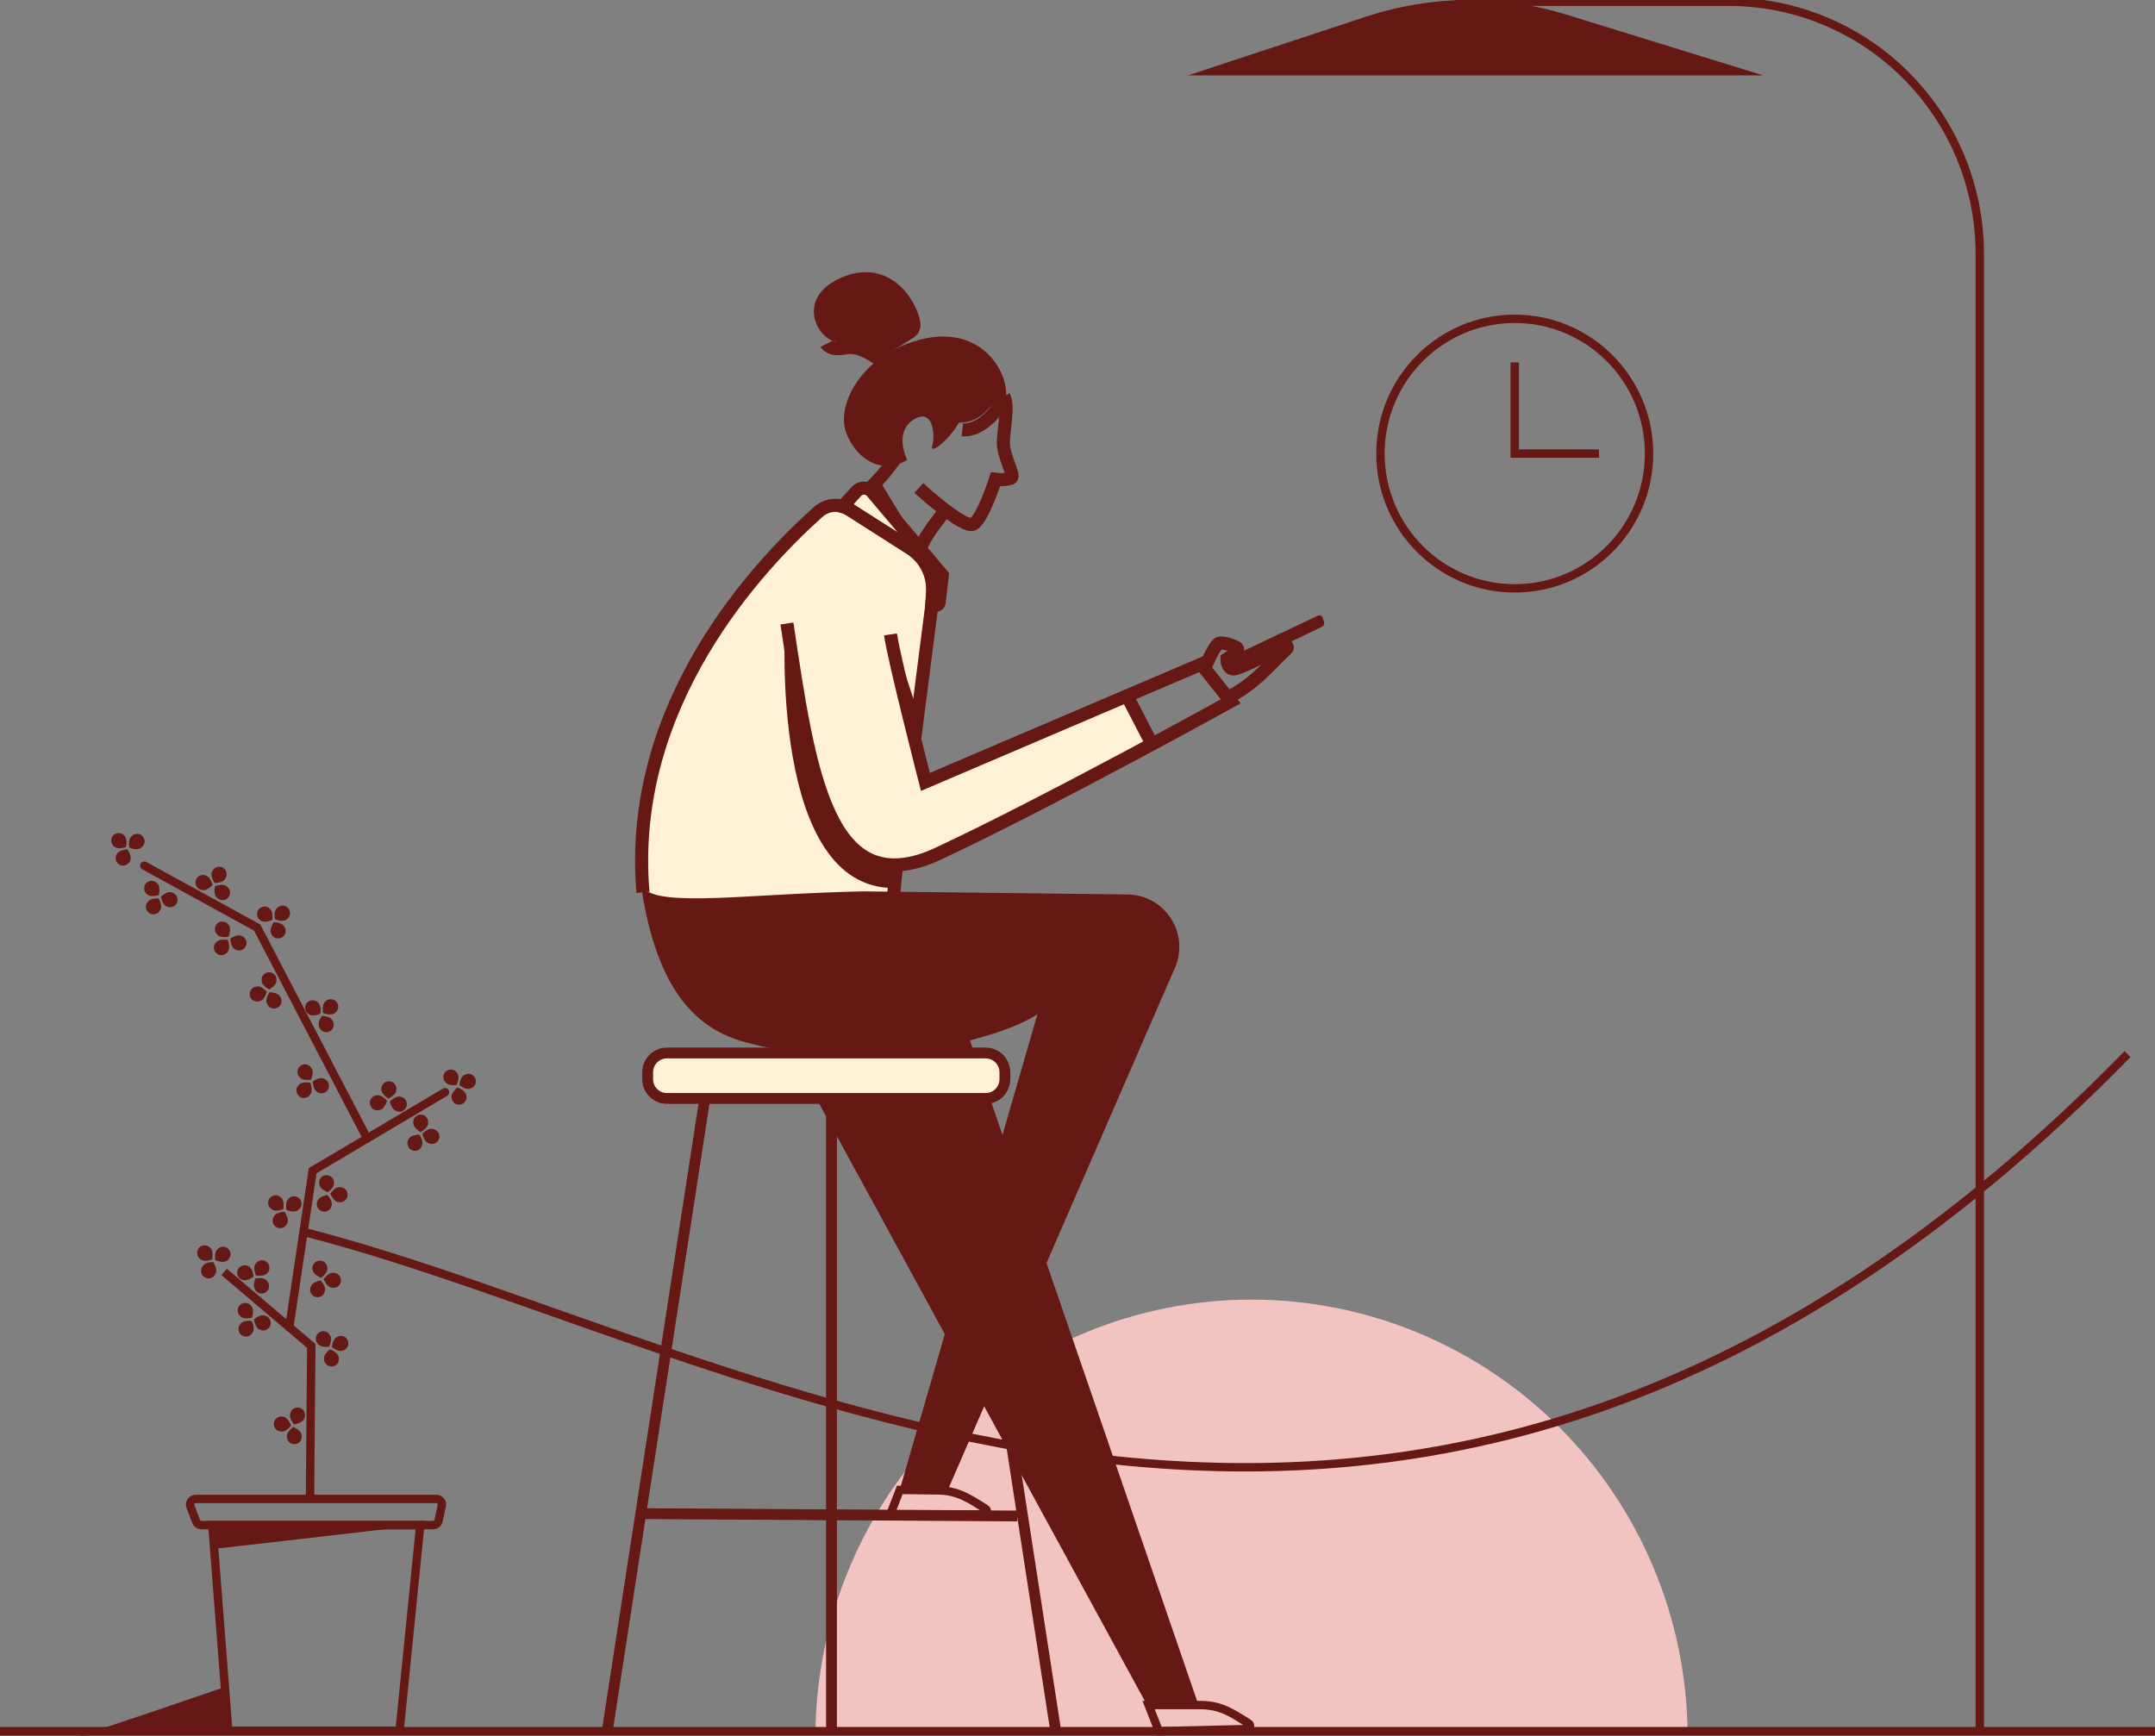 <svg width="257" height="207" viewBox="0 0 257 207" fill="none" xmlns="http://www.w3.org/2000/svg">
<rect x="0" y="0" width="257" height="207" fill="#808080" stroke="none"/>
<g clip-path="url(#clip0_9_141)">
<path d="M89.927 69.526C91.768 67.109 96.154 61.936 98.823 60.599H99.368L101.036 60.041C101.592 59.483 102.818 58.367 103.246 58.367C103.802 58.367 110.477 66.178 111.589 67.852C112.701 69.526 112.145 70.069 112.145 71.2C112.145 72.094 111.409 71.939 111.041 71.758L108.831 87.384L110.5 92.964L134.408 82.917L137.188 88.5C130.704 91.848 116.936 98.99 113.836 100.775C110.735 102.56 108.088 102.992 107.163 102.992L106.604 107.456H82.695C79.135 107.456 77.135 106.347 76.579 105.782C76.228 96.222 78.538 86.754 83.251 78.438C85.033 75.331 88.443 71.2 89.927 69.526Z" fill="#FFF0D8"/>
<path d="M106.199 75.663C106.641 78.763 110.363 93.252 110.363 93.252L143.249 79.211L146.78 83.645C146.78 83.645 125.166 95.594 111.932 101.791C98.698 107.988 96.492 92.058 93.849 74.359" stroke="#661814" stroke-width="1.56" stroke-miterlimit="10"/>
<path d="M112.374 68.591L112.005 71.832C111.994 71.905 111.965 71.975 111.921 72.035C111.876 72.095 111.817 72.142 111.748 72.172C111.679 72.205 111.602 72.217 111.527 72.205C111.452 72.196 111.381 72.168 111.321 72.124L111.125 71.976L111.217 70.738C111.297 69.689 111.091 68.638 110.621 67.698C110.152 66.757 109.436 65.963 108.552 65.399L101.334 60.794C101.072 60.633 100.788 60.508 100.491 60.425L102.126 58.614C102.247 58.483 102.393 58.378 102.557 58.308C102.722 58.237 102.901 58.205 103.08 58.212C103.257 58.216 103.432 58.259 103.592 58.337C103.752 58.416 103.893 58.53 104.004 58.67L112.374 68.591Z" stroke="#661814" stroke-width="1.56" stroke-miterlimit="10"/>
<path d="M100.506 60.399C100.803 60.482 101.087 60.607 101.349 60.769L108.574 65.38C109.458 65.944 110.174 66.739 110.643 67.679C111.113 68.62 111.319 69.671 111.24 70.719L111.148 71.957" stroke="#661814" stroke-width="1.56" stroke-miterlimit="10"/>
<path d="M111.151 71.968L109.104 87.953" stroke="#661814" stroke-width="1.56" stroke-miterlimit="10"/>
<path d="M76.678 106.414C74.745 83.826 90.737 67.183 97.546 61.083C97.94 60.722 98.419 60.468 98.937 60.344C99.455 60.222 99.995 60.236 100.506 60.384" stroke="#661814" stroke-width="1.56" stroke-miterlimit="10"/>
<path d="M119.989 47.108C120.077 43.886 116.649 38.609 109.56 40.553C102.472 42.497 99.641 48.553 100.963 51.753C102.285 54.953 105.234 56.582 108.198 54.857C108.198 54.857 106.541 51.664 108.89 50.083C111.24 48.501 111.567 51.86 111.184 53.127C110.801 54.395 113.265 52.388 114.347 50.415C114.939 50.422 115.527 50.309 116.074 50.084C116.622 49.859 117.119 49.525 117.536 49.103C118.254 48.323 119.08 47.651 119.989 47.108Z" fill="#661814"/>
<path d="M108.894 40.302C109.216 40.106 109.47 39.817 109.623 39.472C109.775 39.127 109.819 38.744 109.748 38.373C109.174 35.373 105.9 30.946 100.679 32.971C94.567 35.336 97.446 40.889 100.237 40.841C101.983 40.866 103.652 41.563 104.899 42.789L108.894 40.302Z" fill="#661814"/>
<path d="M109.575 58.197C109.575 58.197 114.959 63.148 116.089 62.494C117.219 61.84 118.722 57.166 118.722 57.166C119.338 57.252 119.964 57.209 120.563 57.04C121.137 56.745 119.55 54.391 119.657 52.573C119.764 50.755 120.287 48.364 119.716 47.252" stroke="#661814" stroke-width="1.56" stroke-miterlimit="10"/>
<path d="M103.551 58.404C104.736 57.296 105.802 56.068 106.733 54.738" stroke="#661814" stroke-width="1.56" stroke-miterlimit="10"/>
<path d="M112.771 60.865C112.771 60.865 109.678 64.49 109.704 65.894" stroke="#661814" stroke-width="1.56" stroke-miterlimit="10"/>
<path d="M119.731 47.252C119.425 48.638 117.006 51.494 114.771 51.25" stroke="#661814" stroke-width="1.56" stroke-miterlimit="10"/>
<path d="M105.436 43.42C104.726 42.73 102.627 41.118 100.808 41.492C98.989 41.865 98.562 41.008 98.562 41.008" stroke="#661814" stroke-width="1.56" stroke-miterlimit="10"/>
<path d="M134.397 82.987L137.383 88.74" stroke="#661814" stroke-width="1.56" stroke-miterlimit="10"/>
<path d="M143.691 79.65C143.691 79.65 144.652 77.315 145.234 76.809C145.602 76.48 146.67 76.853 147.377 77.178C147.442 77.205 147.498 77.25 147.539 77.308C147.58 77.367 147.604 77.436 147.609 77.507C147.616 77.579 147.603 77.652 147.571 77.718C147.539 77.783 147.49 77.838 147.428 77.877L146.324 78.59C146.324 78.59 146.294 79.743 147.126 79.787C147.701 79.787 151.295 78.017 153.239 77.008C153.283 76.994 153.331 76.994 153.375 77.008C153.421 77.023 153.461 77.051 153.489 77.09C153.514 77.129 153.526 77.176 153.523 77.223C153.519 77.271 153.5 77.316 153.467 77.352C151.541 79.159 149.417 81.786 146.335 83.223" stroke="#661814" stroke-width="1.56" stroke-miterlimit="10"/>
<path d="M146.327 78.564L157.19 73.413C157.241 73.392 157.296 73.379 157.352 73.376C157.406 73.376 157.46 73.388 157.51 73.409C157.56 73.431 157.605 73.462 157.643 73.502C157.68 73.542 157.708 73.59 157.724 73.642L157.897 74.167C157.937 74.274 157.937 74.392 157.897 74.499C157.854 74.606 157.772 74.694 157.669 74.743L146.99 79.876L146.327 78.564Z" fill="#661814"/>
<path d="M93.631 74.673C93.631 74.673 91.746 106.018 106.641 105.907L106.928 103.14C106.928 103.14 101.949 103.509 99.284 98.162C96.618 92.816 93.631 74.673 93.631 74.673Z" fill="#661814"/>
<path d="M106.394 75.638L109.461 84.953L109.093 87.779L107.149 80.197L106.394 75.638Z" fill="#661814"/>
<path d="M104.799 57.166L109.697 65.192L103.636 58.326L104.799 57.166Z" fill="#661814"/>
<path d="M97.247 206.745C97.363 192.98 102.893 179.819 112.633 170.126C122.374 160.434 135.535 154.995 149.253 154.995C162.97 154.995 176.132 160.434 185.873 170.126C195.613 179.819 201.143 192.98 201.259 206.745H97.247Z" fill="#F1C4C2"/>
<path d="M109.642 106.532L142.929 203.342H136.787L86.296 110.718L109.642 106.532Z" fill="#661814"/>
<path d="M257.004 206.553H-0.015" stroke="#661814" stroke-width="1.18" stroke-miterlimit="10"/>
<path d="M138.201 206.464L136.982 203.349H143.15C145.617 203.349 146.987 204.34 148.883 205.515C148.959 205.553 149.019 205.617 149.053 205.695C149.088 205.773 149.094 205.86 149.072 205.942C149.049 206.025 148.999 206.096 148.93 206.146C148.86 206.195 148.776 206.219 148.691 206.213L138.201 206.464Z" stroke="#661814" stroke-miterlimit="10"/>
<path d="M106.136 180.717L107.307 177.691L111.762 177.746C114.229 177.746 115.599 178.737 117.496 179.915C117.572 179.954 117.633 180.018 117.667 180.096C117.701 180.175 117.708 180.263 117.685 180.345C117.662 180.428 117.611 180.5 117.541 180.549C117.471 180.598 117.386 180.621 117.3 180.614L106.136 180.717Z" stroke="#661814" stroke-miterlimit="10"/>
<path d="M116.144 123.954C108.386 125.968 97.251 126.829 88.244 124.102C80.791 121.84 77.875 114.546 76.494 105.996C79.624 108.183 88.793 106.613 102.969 106.306L134.486 106.676C135.494 106.688 136.484 106.946 137.372 107.427C138.259 107.909 139.017 108.599 139.579 109.439C140.142 110.279 140.494 111.243 140.603 112.249C140.712 113.255 140.577 114.273 140.208 115.215L112.992 177.787L107.292 177.691L123.719 120.972C122.062 122.047 119.396 123.1 116.13 123.954C108.371 125.968 97.236 126.829 88.23 124.102" fill="#661814"/>
<path d="M117.547 125.583H79.528C78.263 125.583 77.238 126.612 77.238 127.882V128.706C77.238 129.975 78.263 131.004 79.528 131.004H117.547C118.812 131.004 119.838 129.975 119.838 128.706V127.882C119.838 126.612 118.812 125.583 117.547 125.583Z" fill="#FFF0D8" stroke="#661814" stroke-width="1.29" stroke-miterlimit="10"/>
<path d="M84.043 131.085L72.422 206.416" stroke="#661814" stroke-width="1.29" stroke-miterlimit="10"/>
<path d="M114.277 131.085L125.899 206.416" stroke="#661814" stroke-width="1.29" stroke-miterlimit="10"/>
<path d="M99.162 131.207V206.416" stroke="#661814" stroke-width="1.29" stroke-miterlimit="10"/>
<path d="M76.896 180.518L121.318 180.802" stroke="#661814" stroke-width="1.29" stroke-miterlimit="10"/>
<path d="M106.924 103.143L106.6 106.48" stroke="#661814" stroke-width="1.56" stroke-miterlimit="10"/>
<path d="M25.323 181.888H50.118L47.651 206.416H27.223L25.323 181.888Z" stroke="#661814" stroke-miterlimit="10"/>
<path d="M9.434 206.996C9.938 206.996 27.153 201.084 27.153 201.084L27.521 206.257L9.434 206.996Z" fill="#661814"/>
<path d="M26.726 151.689L37.124 160.516C37.124 160.516 36.966 177.617 36.98 178.766" stroke="#661814" stroke-miterlimit="10"/>
<path d="M34.499 158.288L37.286 139.625L53.075 130.258" stroke="#661814" stroke-miterlimit="10" stroke-linecap="round"/>
<path d="M43.785 135.771L30.673 110.626L17.211 103.243" stroke="#661814" stroke-miterlimit="10" stroke-linecap="round"/>
<path d="M31.855 151.844C31.487 152.291 30.522 152.106 30.522 152.106C30.522 152.106 30.117 151.194 30.47 150.747C30.535 150.636 30.623 150.54 30.728 150.466C30.833 150.392 30.953 150.341 31.079 150.318C31.205 150.294 31.335 150.298 31.459 150.33C31.584 150.361 31.7 150.418 31.8 150.499C31.901 150.579 31.983 150.68 32.041 150.795C32.099 150.91 32.131 151.036 32.136 151.164C32.142 151.293 32.119 151.421 32.071 151.541C32.022 151.66 31.948 151.767 31.855 151.855V151.844Z" fill="#661814"/>
<path d="M30.452 153.843C30.084 153.403 30.452 152.48 30.452 152.48C30.452 152.48 31.424 152.273 31.789 152.712C31.884 152.798 31.961 152.903 32.012 153.021C32.063 153.139 32.089 153.267 32.087 153.395C32.085 153.524 32.055 153.651 32 153.767C31.944 153.883 31.864 153.985 31.766 154.068C31.667 154.15 31.552 154.21 31.428 154.243C31.304 154.277 31.175 154.283 31.048 154.262C30.922 154.241 30.801 154.192 30.695 154.12C30.589 154.048 30.5 153.953 30.434 153.843H30.452Z" fill="#661814"/>
<path d="M28.927 152.635C29.447 152.871 30.231 152.265 30.231 152.265C30.231 152.265 30.172 151.268 29.653 151.035C29.545 150.967 29.425 150.922 29.299 150.905C29.173 150.887 29.045 150.897 28.923 150.933C28.801 150.97 28.689 151.032 28.593 151.115C28.497 151.199 28.42 151.302 28.367 151.418C28.314 151.534 28.286 151.66 28.285 151.787C28.285 151.915 28.312 152.041 28.364 152.157C28.416 152.273 28.492 152.377 28.587 152.462C28.683 152.546 28.795 152.609 28.916 152.646L28.927 152.635Z" fill="#661814"/>
<path d="M25.102 148.855C25.525 149.224 25.286 150.204 25.286 150.204C25.286 150.204 24.354 150.573 23.927 150.178C23.817 150.108 23.724 150.015 23.654 149.906C23.583 149.796 23.537 149.673 23.519 149.544C23.501 149.415 23.511 149.283 23.549 149.158C23.587 149.034 23.651 148.919 23.737 148.822C23.824 148.724 23.93 148.647 24.049 148.595C24.168 148.543 24.297 148.518 24.427 148.521C24.557 148.524 24.684 148.556 24.801 148.613C24.917 148.671 25.02 148.753 25.102 148.855Z" fill="#661814"/>
<path d="M27.024 150.366C26.567 150.706 25.669 150.27 25.669 150.27C25.669 150.27 25.518 149.283 25.974 148.943C26.065 148.853 26.174 148.784 26.294 148.739C26.414 148.695 26.542 148.677 26.669 148.687C26.797 148.697 26.921 148.734 27.033 148.796C27.145 148.858 27.242 148.943 27.318 149.047C27.394 149.15 27.447 149.268 27.473 149.393C27.5 149.519 27.499 149.649 27.471 149.774C27.443 149.899 27.389 150.017 27.312 150.119C27.235 150.221 27.136 150.305 27.024 150.366Z" fill="#661814"/>
<path d="M25.724 151.844C25.989 151.334 25.418 150.514 25.418 150.514C25.418 150.514 24.424 150.514 24.159 151.024C24.081 151.128 24.026 151.248 23.999 151.375C23.972 151.503 23.973 151.634 24.001 151.762C24.03 151.889 24.085 152.008 24.165 152.111C24.244 152.215 24.345 152.299 24.46 152.36C24.575 152.42 24.702 152.454 24.831 152.461C24.961 152.467 25.09 152.445 25.211 152.396C25.331 152.347 25.439 152.272 25.528 152.177C25.616 152.081 25.683 151.968 25.724 151.844Z" fill="#661814"/>
<path d="M28.695 157.878C29.023 157.409 30.01 157.538 30.01 157.538C30.01 157.538 30.467 158.425 30.143 158.894C30.086 159.011 30.005 159.115 29.905 159.198C29.805 159.28 29.688 159.34 29.563 159.373C29.437 159.406 29.306 159.411 29.178 159.388C29.051 159.365 28.93 159.315 28.823 159.24C28.717 159.166 28.628 159.069 28.563 158.956C28.498 158.844 28.458 158.718 28.446 158.589C28.433 158.459 28.45 158.329 28.493 158.206C28.536 158.083 28.605 157.971 28.695 157.878Z" fill="#661814"/>
<path d="M29.98 155.783C30.371 156.201 30.043 157.146 30.043 157.146C30.043 157.146 29.082 157.412 28.692 156.995C28.589 156.916 28.505 156.815 28.445 156.699C28.385 156.584 28.35 156.457 28.344 156.327C28.338 156.197 28.36 156.067 28.408 155.947C28.457 155.826 28.531 155.717 28.626 155.628C28.721 155.539 28.833 155.472 28.956 155.431C29.079 155.39 29.21 155.377 29.339 155.391C29.468 155.406 29.592 155.449 29.703 155.516C29.813 155.584 29.908 155.675 29.98 155.783Z" fill="#661814"/>
<path d="M31.571 156.899C31.041 156.696 30.294 157.357 30.294 157.357C30.294 157.357 30.408 158.351 30.942 158.554C31.054 158.62 31.179 158.66 31.308 158.673C31.437 158.685 31.568 158.669 31.69 158.625C31.813 158.582 31.924 158.513 32.017 158.422C32.11 158.331 32.182 158.221 32.228 158.099C32.275 157.977 32.294 157.847 32.285 157.717C32.276 157.587 32.239 157.46 32.177 157.346C32.114 157.232 32.028 157.133 31.923 157.056C31.819 156.978 31.698 156.925 31.571 156.899Z" fill="#661814"/>
<path d="M39.521 153.555C38.954 153.488 38.597 152.557 38.597 152.557C38.597 152.557 39.16 151.73 39.724 151.796C39.854 151.789 39.983 151.811 40.104 151.859C40.225 151.908 40.334 151.983 40.423 152.078C40.512 152.173 40.58 152.287 40.62 152.411C40.661 152.535 40.675 152.666 40.66 152.796C40.645 152.926 40.602 153.05 40.534 153.162C40.466 153.273 40.375 153.368 40.266 153.441C40.158 153.513 40.035 153.561 39.906 153.58C39.778 153.6 39.646 153.591 39.521 153.555Z" fill="#661814"/>
<path d="M37.076 153.414C37.257 152.871 38.24 152.716 38.24 152.716C38.24 152.716 38.928 153.455 38.748 153.976C38.726 154.103 38.676 154.223 38.603 154.328C38.531 154.434 38.436 154.523 38.326 154.588C38.215 154.654 38.093 154.695 37.965 154.709C37.838 154.722 37.709 154.708 37.588 154.668C37.466 154.627 37.355 154.56 37.261 154.472C37.168 154.385 37.094 154.277 37.046 154.159C36.997 154.04 36.975 153.912 36.98 153.783C36.985 153.655 37.018 153.529 37.076 153.414Z" fill="#661814"/>
<path d="M37.297 151.475C37.371 152.044 38.306 152.387 38.306 152.387C38.306 152.387 39.12 151.815 39.042 151.245C39.044 151.117 39.019 150.99 38.967 150.873C38.915 150.755 38.839 150.651 38.744 150.565C38.648 150.48 38.536 150.416 38.414 150.379C38.292 150.341 38.163 150.33 38.036 150.347C37.909 150.363 37.788 150.407 37.679 150.475C37.571 150.543 37.478 150.633 37.408 150.74C37.338 150.847 37.291 150.968 37.271 151.095C37.251 151.222 37.259 151.351 37.293 151.475H37.297Z" fill="#661814"/>
<path d="M40.313 143.346C39.749 143.279 39.392 142.348 39.392 142.348C39.392 142.348 39.952 141.52 40.519 141.587C40.649 141.58 40.779 141.602 40.899 141.651C41.02 141.7 41.128 141.775 41.217 141.87C41.306 141.966 41.373 142.079 41.413 142.203C41.454 142.327 41.467 142.459 41.452 142.588C41.437 142.718 41.393 142.843 41.325 142.954C41.257 143.065 41.166 143.16 41.057 143.232C40.949 143.304 40.826 143.352 40.698 143.371C40.569 143.391 40.438 143.382 40.313 143.346Z" fill="#661814"/>
<path d="M37.875 143.212C38.056 142.673 39.039 142.514 39.039 142.514C39.039 142.514 39.731 143.253 39.547 143.778C39.524 143.904 39.474 144.023 39.401 144.128C39.327 144.233 39.233 144.321 39.122 144.386C39.012 144.451 38.89 144.492 38.763 144.505C38.636 144.518 38.507 144.504 38.386 144.463C38.265 144.422 38.154 144.355 38.061 144.268C37.968 144.18 37.895 144.073 37.846 143.955C37.798 143.836 37.775 143.709 37.78 143.58C37.785 143.452 37.818 143.327 37.875 143.212Z" fill="#661814"/>
<path d="M38.089 141.28C38.162 141.845 39.098 142.189 39.098 142.189C39.098 142.189 39.915 141.616 39.834 141.047C39.835 140.919 39.809 140.792 39.757 140.675C39.705 140.558 39.629 140.454 39.533 140.369C39.438 140.284 39.325 140.221 39.203 140.183C39.081 140.146 38.953 140.135 38.826 140.152C38.699 140.169 38.578 140.213 38.47 140.281C38.362 140.349 38.269 140.439 38.199 140.546C38.129 140.653 38.082 140.774 38.063 140.901C38.043 141.027 38.051 141.157 38.085 141.28H38.089Z" fill="#661814"/>
<path d="M40.858 161.082C40.328 161.292 39.576 160.638 39.576 160.638C39.576 160.638 39.683 159.644 40.213 159.434C40.325 159.37 40.448 159.332 40.575 159.321C40.702 159.309 40.83 159.326 40.951 159.368C41.071 159.411 41.181 159.479 41.273 159.569C41.364 159.658 41.436 159.765 41.483 159.885C41.529 160.004 41.55 160.132 41.543 160.26C41.536 160.388 41.502 160.513 41.443 160.626C41.383 160.74 41.3 160.839 41.2 160.918C41.099 160.996 40.982 161.052 40.858 161.082Z" fill="#661814"/>
<path d="M38.638 162.098C38.542 161.532 39.333 160.93 39.333 160.93C39.333 160.93 40.28 161.237 40.376 161.802C40.415 161.924 40.428 162.054 40.414 162.182C40.399 162.309 40.357 162.432 40.291 162.542C40.225 162.652 40.136 162.747 40.03 162.819C39.924 162.891 39.804 162.94 39.677 162.961C39.551 162.983 39.422 162.977 39.298 162.944C39.174 162.91 39.059 162.851 38.96 162.769C38.862 162.687 38.782 162.584 38.726 162.469C38.67 162.353 38.64 162.226 38.638 162.098Z" fill="#661814"/>
<path d="M37.923 160.287C38.254 160.753 39.241 160.612 39.241 160.612C39.241 160.612 39.691 159.722 39.359 159.256C39.302 159.139 39.22 159.036 39.119 158.955C39.018 158.873 38.9 158.814 38.775 158.782C38.649 158.75 38.517 158.747 38.39 158.771C38.262 158.795 38.141 158.847 38.036 158.923C37.93 158.998 37.842 159.096 37.778 159.21C37.714 159.323 37.675 159.449 37.665 159.579C37.654 159.709 37.672 159.839 37.716 159.962C37.761 160.084 37.831 160.195 37.923 160.287Z" fill="#661814"/>
<path d="M33.825 168.978C34.388 169.067 34.712 170.013 34.712 170.013C34.712 170.013 34.123 170.814 33.56 170.729C33.43 170.731 33.301 170.705 33.182 170.651C33.064 170.598 32.958 170.52 32.873 170.422C32.788 170.323 32.724 170.208 32.688 170.082C32.652 169.957 32.643 169.826 32.663 169.697C32.682 169.568 32.73 169.445 32.801 169.336C32.873 169.227 32.967 169.136 33.078 169.067C33.188 168.999 33.312 168.955 33.441 168.94C33.571 168.925 33.701 168.938 33.825 168.978Z" fill="#661814"/>
<path d="M36.263 169.211C36.06 169.747 35.073 169.869 35.073 169.869C35.073 169.869 34.41 169.129 34.609 168.59C34.634 168.462 34.687 168.341 34.763 168.235C34.839 168.13 34.937 168.042 35.051 167.979C35.164 167.915 35.29 167.877 35.419 167.867C35.549 167.857 35.679 167.876 35.801 167.921C35.923 167.967 36.033 168.039 36.124 168.132C36.215 168.224 36.285 168.336 36.329 168.459C36.373 168.581 36.39 168.712 36.379 168.842C36.367 168.972 36.327 169.098 36.263 169.211Z" fill="#661814"/>
<path d="M35.968 171.136C35.916 170.567 34.996 170.186 34.996 170.186C34.996 170.186 34.16 170.729 34.212 171.295C34.205 171.423 34.226 171.551 34.273 171.67C34.32 171.789 34.392 171.897 34.484 171.986C34.576 172.075 34.687 172.143 34.807 172.185C34.928 172.227 35.056 172.243 35.183 172.231C35.31 172.219 35.434 172.18 35.545 172.117C35.656 172.053 35.751 171.966 35.826 171.862C35.9 171.757 35.951 171.638 35.976 171.512C36.001 171.387 35.998 171.257 35.968 171.132V171.136Z" fill="#661814"/>
<path d="M33.549 142.873C33.983 143.242 33.77 144.218 33.77 144.218C33.77 144.218 32.849 144.587 32.411 144.218C32.3 144.151 32.204 144.061 32.131 143.953C32.058 143.846 32.009 143.724 31.988 143.595C31.966 143.467 31.973 143.336 32.007 143.21C32.041 143.085 32.102 142.968 32.186 142.869C32.269 142.769 32.373 142.689 32.491 142.634C32.608 142.579 32.736 142.55 32.865 142.549C32.995 142.549 33.123 142.576 33.241 142.63C33.359 142.684 33.464 142.763 33.549 142.861V142.873Z" fill="#661814"/>
<path d="M35.511 144.343C35.062 144.713 34.156 144.284 34.156 144.284C34.156 144.284 33.976 143.301 34.425 142.95C34.513 142.857 34.62 142.784 34.739 142.736C34.858 142.688 34.986 142.666 35.114 142.672C35.242 142.678 35.367 142.712 35.481 142.771C35.595 142.83 35.695 142.913 35.773 143.014C35.852 143.116 35.909 143.233 35.938 143.358C35.968 143.483 35.971 143.613 35.946 143.739C35.921 143.865 35.869 143.984 35.794 144.089C35.719 144.193 35.623 144.28 35.511 144.343Z" fill="#661814"/>
<path d="M34.263 145.836C34.513 145.322 33.924 144.517 33.924 144.517C33.924 144.517 32.926 144.546 32.676 145.06C32.601 145.166 32.549 145.288 32.526 145.416C32.502 145.544 32.506 145.676 32.538 145.802C32.57 145.928 32.63 146.046 32.712 146.147C32.794 146.248 32.897 146.33 33.013 146.387C33.13 146.444 33.258 146.475 33.388 146.478C33.518 146.48 33.647 146.455 33.766 146.402C33.884 146.35 33.99 146.272 34.076 146.174C34.162 146.076 34.226 145.961 34.263 145.836Z" fill="#661814"/>
<path d="M14.814 99.659C15.252 100.028 15.034 101.004 15.034 101.004C15.034 101.004 14.114 101.373 13.679 101.004C13.571 100.936 13.478 100.846 13.408 100.739C13.337 100.633 13.29 100.512 13.27 100.385C13.25 100.259 13.257 100.129 13.291 100.006C13.325 99.882 13.385 99.768 13.467 99.67C13.549 99.572 13.651 99.492 13.767 99.437C13.882 99.382 14.008 99.353 14.135 99.35C14.263 99.348 14.39 99.374 14.507 99.425C14.624 99.477 14.728 99.552 14.814 99.648V99.659Z" fill="#661814"/>
<path d="M16.78 101.13C16.331 101.499 15.421 101.07 15.421 101.07C15.421 101.07 15.244 100.088 15.694 99.733C15.782 99.637 15.889 99.561 16.009 99.512C16.129 99.462 16.259 99.439 16.388 99.444C16.518 99.449 16.645 99.483 16.761 99.542C16.876 99.602 16.977 99.686 17.057 99.789C17.137 99.891 17.194 100.01 17.223 100.137C17.253 100.264 17.254 100.396 17.228 100.524C17.201 100.651 17.148 100.771 17.07 100.876C16.993 100.981 16.894 101.067 16.78 101.13Z" fill="#661814"/>
<path d="M15.528 102.622C15.778 102.105 15.189 101.303 15.189 101.303C15.189 101.303 14.195 101.329 13.944 101.843C13.872 101.949 13.824 102.069 13.802 102.195C13.78 102.322 13.786 102.451 13.818 102.575C13.851 102.699 13.909 102.815 13.99 102.914C14.071 103.014 14.172 103.094 14.287 103.151C14.402 103.207 14.528 103.238 14.655 103.242C14.783 103.245 14.91 103.221 15.028 103.171C15.146 103.121 15.251 103.046 15.337 102.951C15.424 102.857 15.489 102.745 15.528 102.622Z" fill="#661814"/>
<path d="M17.623 107.555C17.925 107.071 18.919 107.145 18.919 107.145C18.919 107.145 19.424 108.006 19.122 108.49C19.072 108.611 18.997 108.72 18.902 108.808C18.807 108.897 18.693 108.964 18.569 109.004C18.445 109.044 18.314 109.057 18.185 109.041C18.056 109.025 17.932 108.981 17.821 108.912C17.711 108.843 17.617 108.751 17.545 108.642C17.474 108.533 17.427 108.409 17.409 108.28C17.39 108.151 17.399 108.019 17.436 107.894C17.473 107.769 17.537 107.653 17.623 107.555Z" fill="#661814"/>
<path d="M18.787 105.397C19.199 105.793 18.923 106.75 18.923 106.75C18.923 106.75 17.977 107.071 17.564 106.672C17.46 106.598 17.373 106.501 17.309 106.39C17.245 106.279 17.206 106.155 17.194 106.027C17.182 105.899 17.198 105.77 17.241 105.649C17.283 105.527 17.351 105.417 17.439 105.324C17.528 105.232 17.636 105.159 17.755 105.112C17.874 105.065 18.002 105.044 18.13 105.051C18.258 105.058 18.382 105.093 18.496 105.152C18.609 105.212 18.708 105.296 18.787 105.397Z" fill="#661814"/>
<path d="M20.436 106.425C19.895 106.247 19.184 106.949 19.184 106.949C19.184 106.949 19.354 107.936 19.895 108.11C20.01 108.166 20.135 108.197 20.263 108.2C20.39 108.203 20.517 108.179 20.635 108.129C20.752 108.079 20.858 108.004 20.944 107.909C21.03 107.814 21.095 107.702 21.134 107.58C21.173 107.458 21.186 107.329 21.171 107.202C21.156 107.075 21.114 106.952 21.048 106.843C20.982 106.733 20.893 106.639 20.788 106.567C20.682 106.495 20.562 106.446 20.436 106.425Z" fill="#661814"/>
<path d="M26.862 104.799C26.6 105.305 25.602 105.309 25.602 105.309C25.602 105.309 25.032 104.492 25.293 103.982C25.334 103.859 25.401 103.746 25.489 103.651C25.578 103.556 25.686 103.482 25.806 103.433C25.925 103.384 26.055 103.362 26.184 103.368C26.313 103.374 26.44 103.408 26.555 103.468C26.669 103.528 26.77 103.612 26.849 103.714C26.929 103.817 26.985 103.936 27.014 104.062C27.043 104.189 27.045 104.32 27.019 104.447C26.992 104.574 26.939 104.694 26.862 104.799Z" fill="#661814"/>
<path d="M25.864 107.045C25.422 106.676 25.625 105.704 25.625 105.704C25.625 105.704 26.541 105.312 26.98 105.675C27.093 105.738 27.191 105.826 27.267 105.931C27.342 106.037 27.394 106.158 27.419 106.286C27.443 106.413 27.44 106.545 27.408 106.671C27.377 106.798 27.318 106.915 27.237 107.017C27.155 107.118 27.053 107.2 26.936 107.257C26.82 107.315 26.692 107.346 26.562 107.348C26.433 107.351 26.304 107.325 26.185 107.273C26.067 107.221 25.961 107.143 25.875 107.045H25.864Z" fill="#661814"/>
<path d="M24.141 106.151C24.693 106.281 25.348 105.527 25.348 105.527C25.348 105.527 25.102 104.559 24.546 104.418C24.426 104.369 24.297 104.346 24.167 104.351C24.038 104.356 23.911 104.39 23.796 104.449C23.68 104.509 23.579 104.592 23.5 104.695C23.42 104.797 23.363 104.916 23.333 105.042C23.304 105.169 23.302 105.3 23.328 105.428C23.354 105.555 23.407 105.675 23.483 105.78C23.56 105.885 23.659 105.972 23.772 106.034C23.886 106.097 24.011 106.135 24.141 106.144V106.151Z" fill="#661814"/>
<path d="M34.149 109.665C33.703 110.035 32.794 109.621 32.794 109.621C32.794 109.621 32.602 108.638 33.048 108.283C33.135 108.19 33.242 108.118 33.359 108.069C33.477 108.021 33.604 107.999 33.731 108.004C33.859 108.009 33.983 108.042 34.097 108.1C34.211 108.157 34.311 108.239 34.39 108.338C34.47 108.438 34.527 108.553 34.559 108.677C34.59 108.801 34.595 108.93 34.572 109.056C34.55 109.182 34.501 109.301 34.428 109.406C34.356 109.511 34.262 109.6 34.152 109.665H34.149Z" fill="#661814"/>
<path d="M32.33 111.309C32.072 110.8 32.654 109.987 32.654 109.987C32.654 109.987 33.648 109.987 33.906 110.515C33.979 110.62 34.029 110.74 34.052 110.866C34.075 110.992 34.071 111.122 34.039 111.246C34.008 111.371 33.95 111.487 33.87 111.587C33.79 111.687 33.69 111.769 33.575 111.826C33.461 111.884 33.336 111.916 33.208 111.921C33.08 111.926 32.953 111.903 32.835 111.854C32.717 111.805 32.611 111.731 32.523 111.637C32.436 111.543 32.37 111.431 32.33 111.309Z" fill="#661814"/>
<path d="M31.115 109.791C31.567 110.138 32.47 109.713 32.47 109.713C32.47 109.713 32.635 108.727 32.182 108.383C32.093 108.291 31.985 108.22 31.866 108.173C31.746 108.127 31.618 108.107 31.49 108.115C31.362 108.123 31.238 108.159 31.125 108.219C31.012 108.28 30.913 108.364 30.836 108.466C30.758 108.568 30.704 108.686 30.676 108.812C30.648 108.937 30.647 109.067 30.673 109.193C30.7 109.318 30.753 109.437 30.829 109.54C30.905 109.643 31.003 109.729 31.115 109.791Z" fill="#661814"/>
<path d="M39.886 120.843C39.44 121.212 38.527 120.798 38.527 120.798C38.527 120.798 38.339 119.815 38.781 119.461C38.868 119.364 38.974 119.287 39.094 119.235C39.213 119.184 39.342 119.159 39.472 119.162C39.602 119.166 39.729 119.198 39.846 119.256C39.962 119.314 40.064 119.396 40.145 119.498C40.227 119.6 40.285 119.718 40.316 119.844C40.347 119.971 40.351 120.103 40.326 120.231C40.301 120.359 40.249 120.48 40.173 120.585C40.097 120.691 39.999 120.779 39.886 120.843Z" fill="#661814"/>
<path d="M38.067 122.487C37.809 121.977 38.387 121.164 38.387 121.164C38.387 121.164 39.385 121.164 39.643 121.693C39.716 121.798 39.766 121.917 39.789 122.044C39.812 122.17 39.807 122.3 39.776 122.424C39.745 122.548 39.687 122.664 39.607 122.765C39.527 122.865 39.426 122.946 39.312 123.004C39.198 123.061 39.073 123.094 38.945 123.098C38.817 123.103 38.69 123.08 38.572 123.031C38.454 122.982 38.347 122.908 38.26 122.814C38.173 122.72 38.107 122.609 38.067 122.487Z" fill="#661814"/>
<path d="M36.852 120.968C37.304 121.316 38.207 120.891 38.207 120.891C38.207 120.891 38.372 119.904 37.919 119.561C37.83 119.469 37.722 119.397 37.602 119.351C37.483 119.305 37.355 119.285 37.227 119.293C37.099 119.301 36.975 119.336 36.862 119.397C36.749 119.457 36.65 119.542 36.573 119.644C36.495 119.746 36.441 119.864 36.413 119.989C36.385 120.114 36.384 120.244 36.41 120.37C36.437 120.496 36.49 120.614 36.566 120.717C36.642 120.821 36.739 120.906 36.852 120.968Z" fill="#661814"/>
<path d="M25.831 112.337C26.199 111.897 27.171 112.111 27.171 112.111C27.171 112.111 27.539 113.031 27.171 113.471C27.105 113.584 27.016 113.681 26.91 113.755C26.803 113.83 26.681 113.88 26.553 113.903C26.425 113.925 26.293 113.92 26.168 113.886C26.042 113.852 25.925 113.792 25.825 113.708C25.725 113.624 25.645 113.52 25.589 113.402C25.534 113.284 25.504 113.155 25.504 113.024C25.503 112.894 25.53 112.765 25.584 112.646C25.638 112.527 25.717 112.422 25.816 112.337H25.831Z" fill="#661814"/>
<path d="M27.289 110.36C27.657 110.811 27.234 111.723 27.234 111.723C27.234 111.723 26.254 111.904 25.904 111.457C25.811 111.369 25.737 111.262 25.689 111.143C25.64 111.024 25.618 110.895 25.623 110.767C25.628 110.638 25.661 110.512 25.719 110.397C25.777 110.282 25.859 110.181 25.959 110.101C26.059 110.021 26.175 109.963 26.3 109.932C26.424 109.9 26.554 109.896 26.68 109.92C26.806 109.943 26.926 109.994 27.031 110.068C27.136 110.142 27.224 110.238 27.289 110.349V110.36Z" fill="#661814"/>
<path d="M28.78 111.609C28.265 111.357 27.466 111.956 27.466 111.956C27.466 111.956 27.499 112.954 28.011 113.201C28.116 113.273 28.236 113.322 28.362 113.343C28.488 113.364 28.618 113.358 28.741 113.325C28.864 113.291 28.979 113.232 29.078 113.15C29.176 113.069 29.256 112.967 29.312 112.851C29.368 112.736 29.398 112.61 29.401 112.481C29.404 112.353 29.379 112.226 29.329 112.108C29.279 111.99 29.203 111.885 29.109 111.798C29.014 111.712 28.902 111.648 28.78 111.609Z" fill="#661814"/>
<path d="M35.666 129.367C36.034 128.931 37.006 129.142 37.006 129.142C37.006 129.142 37.374 130.065 37.006 130.505C36.94 130.617 36.85 130.713 36.743 130.786C36.636 130.859 36.515 130.909 36.387 130.93C36.26 130.952 36.129 130.946 36.004 130.912C35.879 130.878 35.763 130.817 35.664 130.734C35.564 130.65 35.484 130.546 35.429 130.429C35.374 130.311 35.344 130.183 35.343 130.053C35.342 129.923 35.369 129.795 35.422 129.676C35.475 129.558 35.553 129.452 35.651 129.367H35.666Z" fill="#661814"/>
<path d="M37.139 127.39C37.507 127.841 37.084 128.754 37.084 128.754C37.084 128.754 36.104 128.939 35.754 128.488C35.661 128.4 35.587 128.292 35.539 128.173C35.49 128.054 35.468 127.926 35.473 127.797C35.478 127.668 35.511 127.542 35.569 127.427C35.627 127.313 35.708 127.212 35.809 127.131C35.909 127.051 36.025 126.993 36.15 126.962C36.274 126.931 36.404 126.927 36.53 126.95C36.656 126.974 36.776 127.024 36.881 127.098C36.986 127.172 37.074 127.268 37.139 127.379V127.39Z" fill="#661814"/>
<path d="M38.612 128.639C38.1 128.392 37.297 128.987 37.297 128.987C37.297 128.987 37.33 129.984 37.846 130.232C37.952 130.304 38.072 130.353 38.198 130.375C38.325 130.397 38.455 130.391 38.578 130.358C38.702 130.324 38.818 130.265 38.916 130.183C39.015 130.101 39.095 129.998 39.151 129.882C39.207 129.766 39.237 129.64 39.24 129.511C39.242 129.382 39.217 129.255 39.166 129.137C39.114 129.019 39.038 128.913 38.943 128.827C38.847 128.741 38.734 128.677 38.612 128.639Z" fill="#661814"/>
<path d="M30.618 117.646C31.174 117.521 31.822 118.278 31.822 118.278C31.822 118.278 31.568 119.246 31.012 119.387C30.892 119.437 30.762 119.46 30.632 119.455C30.502 119.45 30.374 119.416 30.258 119.356C30.143 119.296 30.041 119.212 29.961 119.108C29.882 119.005 29.825 118.886 29.796 118.758C29.767 118.631 29.766 118.499 29.793 118.371C29.82 118.243 29.875 118.123 29.953 118.018C30.031 117.914 30.131 117.828 30.246 117.766C30.361 117.704 30.488 117.669 30.618 117.661V117.646Z" fill="#661814"/>
<path d="M32.971 116.959C32.971 117.528 32.105 118.009 32.105 118.009C32.105 118.009 31.214 117.561 31.207 116.989C31.186 116.862 31.194 116.733 31.227 116.609C31.261 116.486 31.321 116.371 31.404 116.272C31.485 116.174 31.588 116.095 31.703 116.04C31.818 115.984 31.944 115.955 32.072 115.953C32.199 115.95 32.326 115.976 32.443 116.027C32.56 116.078 32.665 116.154 32.75 116.25C32.836 116.345 32.899 116.458 32.937 116.58C32.975 116.703 32.987 116.832 32.971 116.959Z" fill="#661814"/>
<path d="M33.405 118.855C33.147 118.349 32.149 118.334 32.149 118.334C32.149 118.334 31.575 119.15 31.833 119.66C31.872 119.785 31.938 119.899 32.026 119.995C32.113 120.091 32.221 120.167 32.341 120.217C32.461 120.267 32.59 120.291 32.72 120.286C32.849 120.281 32.977 120.248 33.092 120.188C33.208 120.129 33.309 120.045 33.39 119.943C33.47 119.84 33.527 119.721 33.557 119.594C33.586 119.467 33.588 119.335 33.562 119.208C33.536 119.08 33.482 118.96 33.405 118.855Z" fill="#661814"/>
<path d="M56.069 129.825C55.539 130.04 54.78 129.393 54.78 129.393C54.78 129.393 54.88 128.399 55.41 128.185C55.52 128.12 55.644 128.079 55.771 128.066C55.898 128.053 56.027 128.068 56.148 128.109C56.27 128.151 56.381 128.218 56.474 128.306C56.567 128.395 56.64 128.502 56.688 128.621C56.736 128.741 56.757 128.869 56.751 128.997C56.745 129.126 56.712 129.251 56.653 129.366C56.594 129.48 56.512 129.58 56.411 129.659C56.31 129.739 56.194 129.795 56.069 129.825Z" fill="#661814"/>
<path d="M53.856 130.878C53.757 130.317 54.541 129.703 54.541 129.703C54.541 129.703 55.491 130.006 55.59 130.568C55.632 130.69 55.646 130.82 55.633 130.948C55.62 131.076 55.58 131.2 55.514 131.311C55.449 131.422 55.361 131.517 55.255 131.591C55.15 131.664 55.03 131.714 54.903 131.737C54.777 131.759 54.647 131.754 54.523 131.722C54.398 131.689 54.283 131.63 54.183 131.549C54.084 131.467 54.003 131.365 53.947 131.25C53.89 131.134 53.859 131.007 53.856 130.878Z" fill="#661814"/>
<path d="M53.127 129.075C53.462 129.537 54.449 129.389 54.449 129.389C54.449 129.389 54.887 128.495 54.552 128.033C54.492 127.92 54.409 127.82 54.308 127.742C54.207 127.663 54.09 127.607 53.965 127.578C53.84 127.549 53.711 127.547 53.586 127.573C53.46 127.598 53.342 127.651 53.238 127.726C53.135 127.802 53.049 127.899 52.986 128.011C52.923 128.123 52.886 128.247 52.875 128.375C52.864 128.503 52.881 128.632 52.925 128.753C52.968 128.874 53.037 128.984 53.127 129.075Z" fill="#661814"/>
<path d="M51.131 136.351C50.583 136.196 50.373 135.22 50.373 135.22C50.373 135.22 51.058 134.481 51.606 134.644C51.735 134.658 51.859 134.7 51.97 134.768C52.081 134.835 52.176 134.926 52.249 135.034C52.322 135.141 52.37 135.264 52.391 135.392C52.411 135.521 52.404 135.652 52.369 135.778C52.334 135.903 52.273 136.019 52.189 136.118C52.105 136.217 52 136.297 51.882 136.351C51.764 136.406 51.636 136.434 51.507 136.434C51.377 136.434 51.249 136.405 51.131 136.351Z" fill="#661814"/>
<path d="M48.752 135.83C49.014 135.324 50.008 135.32 50.008 135.32C50.008 135.32 50.579 136.14 50.317 136.646C50.275 136.767 50.208 136.878 50.119 136.971C50.031 137.063 49.923 137.135 49.805 137.183C49.686 137.23 49.558 137.251 49.431 137.245C49.303 137.238 49.178 137.204 49.065 137.145C48.952 137.086 48.852 137.003 48.774 136.902C48.695 136.801 48.639 136.684 48.609 136.559C48.58 136.434 48.577 136.305 48.602 136.179C48.626 136.053 48.678 135.934 48.752 135.83Z" fill="#661814"/>
<path d="M49.29 133.953C49.29 134.525 50.144 135.013 50.144 135.013C50.144 135.013 51.039 134.573 51.054 134.001C51.079 133.873 51.076 133.74 51.045 133.614C51.014 133.487 50.956 133.368 50.875 133.266C50.794 133.164 50.691 133.081 50.575 133.023C50.458 132.965 50.33 132.933 50.2 132.929C50.07 132.926 49.941 132.951 49.821 133.002C49.702 133.054 49.595 133.132 49.508 133.229C49.422 133.326 49.357 133.442 49.32 133.567C49.282 133.692 49.272 133.823 49.29 133.953Z" fill="#661814"/>
<path d="M47.254 130.043C47.217 130.612 46.311 131.023 46.311 131.023C46.311 131.023 45.457 130.509 45.49 129.936C45.477 129.807 45.493 129.676 45.535 129.554C45.578 129.431 45.646 129.319 45.736 129.225C45.826 129.132 45.935 129.059 46.055 129.011C46.176 128.964 46.305 128.944 46.435 128.952C46.564 128.96 46.69 128.995 46.804 129.057C46.918 129.118 47.017 129.204 47.095 129.308C47.173 129.412 47.228 129.531 47.255 129.658C47.282 129.785 47.282 129.917 47.254 130.043Z" fill="#661814"/>
<path d="M47.25 132.482C46.702 132.331 46.488 131.374 46.488 131.374C46.488 131.374 47.169 130.635 47.718 130.793C47.847 130.807 47.972 130.848 48.084 130.914C48.197 130.981 48.293 131.071 48.366 131.179C48.44 131.287 48.489 131.409 48.511 131.538C48.532 131.667 48.526 131.799 48.491 131.925C48.457 132.051 48.395 132.168 48.311 132.267C48.227 132.367 48.122 132.447 48.004 132.502C47.886 132.557 47.757 132.585 47.627 132.585C47.497 132.585 47.368 132.556 47.25 132.501V132.482Z" fill="#661814"/>
<path d="M45.313 132.368C45.873 132.264 46.164 131.307 46.164 131.307C46.164 131.307 45.545 130.524 44.986 130.627C44.856 130.63 44.728 130.661 44.611 130.718C44.494 130.776 44.391 130.858 44.309 130.959C44.227 131.061 44.169 131.179 44.137 131.305C44.105 131.431 44.101 131.563 44.125 131.692C44.149 131.82 44.201 131.941 44.276 132.047C44.352 132.153 44.45 132.242 44.563 132.306C44.676 132.37 44.802 132.409 44.931 132.42C45.061 132.43 45.191 132.413 45.313 132.368Z" fill="#661814"/>
<path d="M23.338 178.766H52.037C52.136 178.766 52.234 178.789 52.323 178.831C52.413 178.874 52.491 178.936 52.554 179.013C52.616 179.091 52.661 179.181 52.684 179.277C52.707 179.374 52.709 179.474 52.689 179.572L52.302 181.364C52.269 181.512 52.188 181.645 52.07 181.74C51.952 181.836 51.805 181.888 51.654 181.888H24.012C23.877 181.888 23.745 181.846 23.634 181.769C23.523 181.692 23.438 181.583 23.389 181.456L22.715 179.668C22.678 179.567 22.666 179.458 22.679 179.351C22.692 179.245 22.731 179.143 22.792 179.054C22.854 178.966 22.935 178.893 23.03 178.843C23.125 178.793 23.23 178.767 23.338 178.766Z" stroke="#661814" stroke-miterlimit="10"/>
<path d="M25.613 184.704C25.934 184.704 50.122 181.889 50.122 181.889H25.323L25.613 184.704Z" fill="#661814"/>
<path d="M236.103 206.416V30.277C236.104 26.328 235.329 22.418 233.824 18.77C232.318 15.122 230.111 11.807 227.329 9.015C224.547 6.222 221.244 4.007 217.608 2.496C213.973 0.985 210.076 0.207 206.141 0.207H173.535" stroke="#661814" stroke-miterlimit="10"/>
<path d="M141.688 8.99H210.269L186.824 1.748C179.031 -0.661 170.684 -0.581 162.938 1.977L141.688 8.99Z" fill="#661814"/>
<path d="M36.167 146.908C89.389 160.431 168.196 213.075 253.727 125.716" stroke="#661814" stroke-miterlimit="10"/>
<path d="M180.646 70.169C189.492 70.169 196.663 62.972 196.663 54.095C196.663 45.218 189.492 38.022 180.646 38.022C171.799 38.022 164.628 45.218 164.628 54.095C164.628 62.972 171.799 70.169 180.646 70.169Z" stroke="#661814" stroke-miterlimit="10"/>
<path d="M180.646 43.228V54.095H190.687" stroke="#661814" stroke-miterlimit="10"/>
</g>
<defs>
<clipPath id="clip0_9_141">
<rect width="257" height="207" fill="white"/>
</clipPath>
</defs>
</svg>
